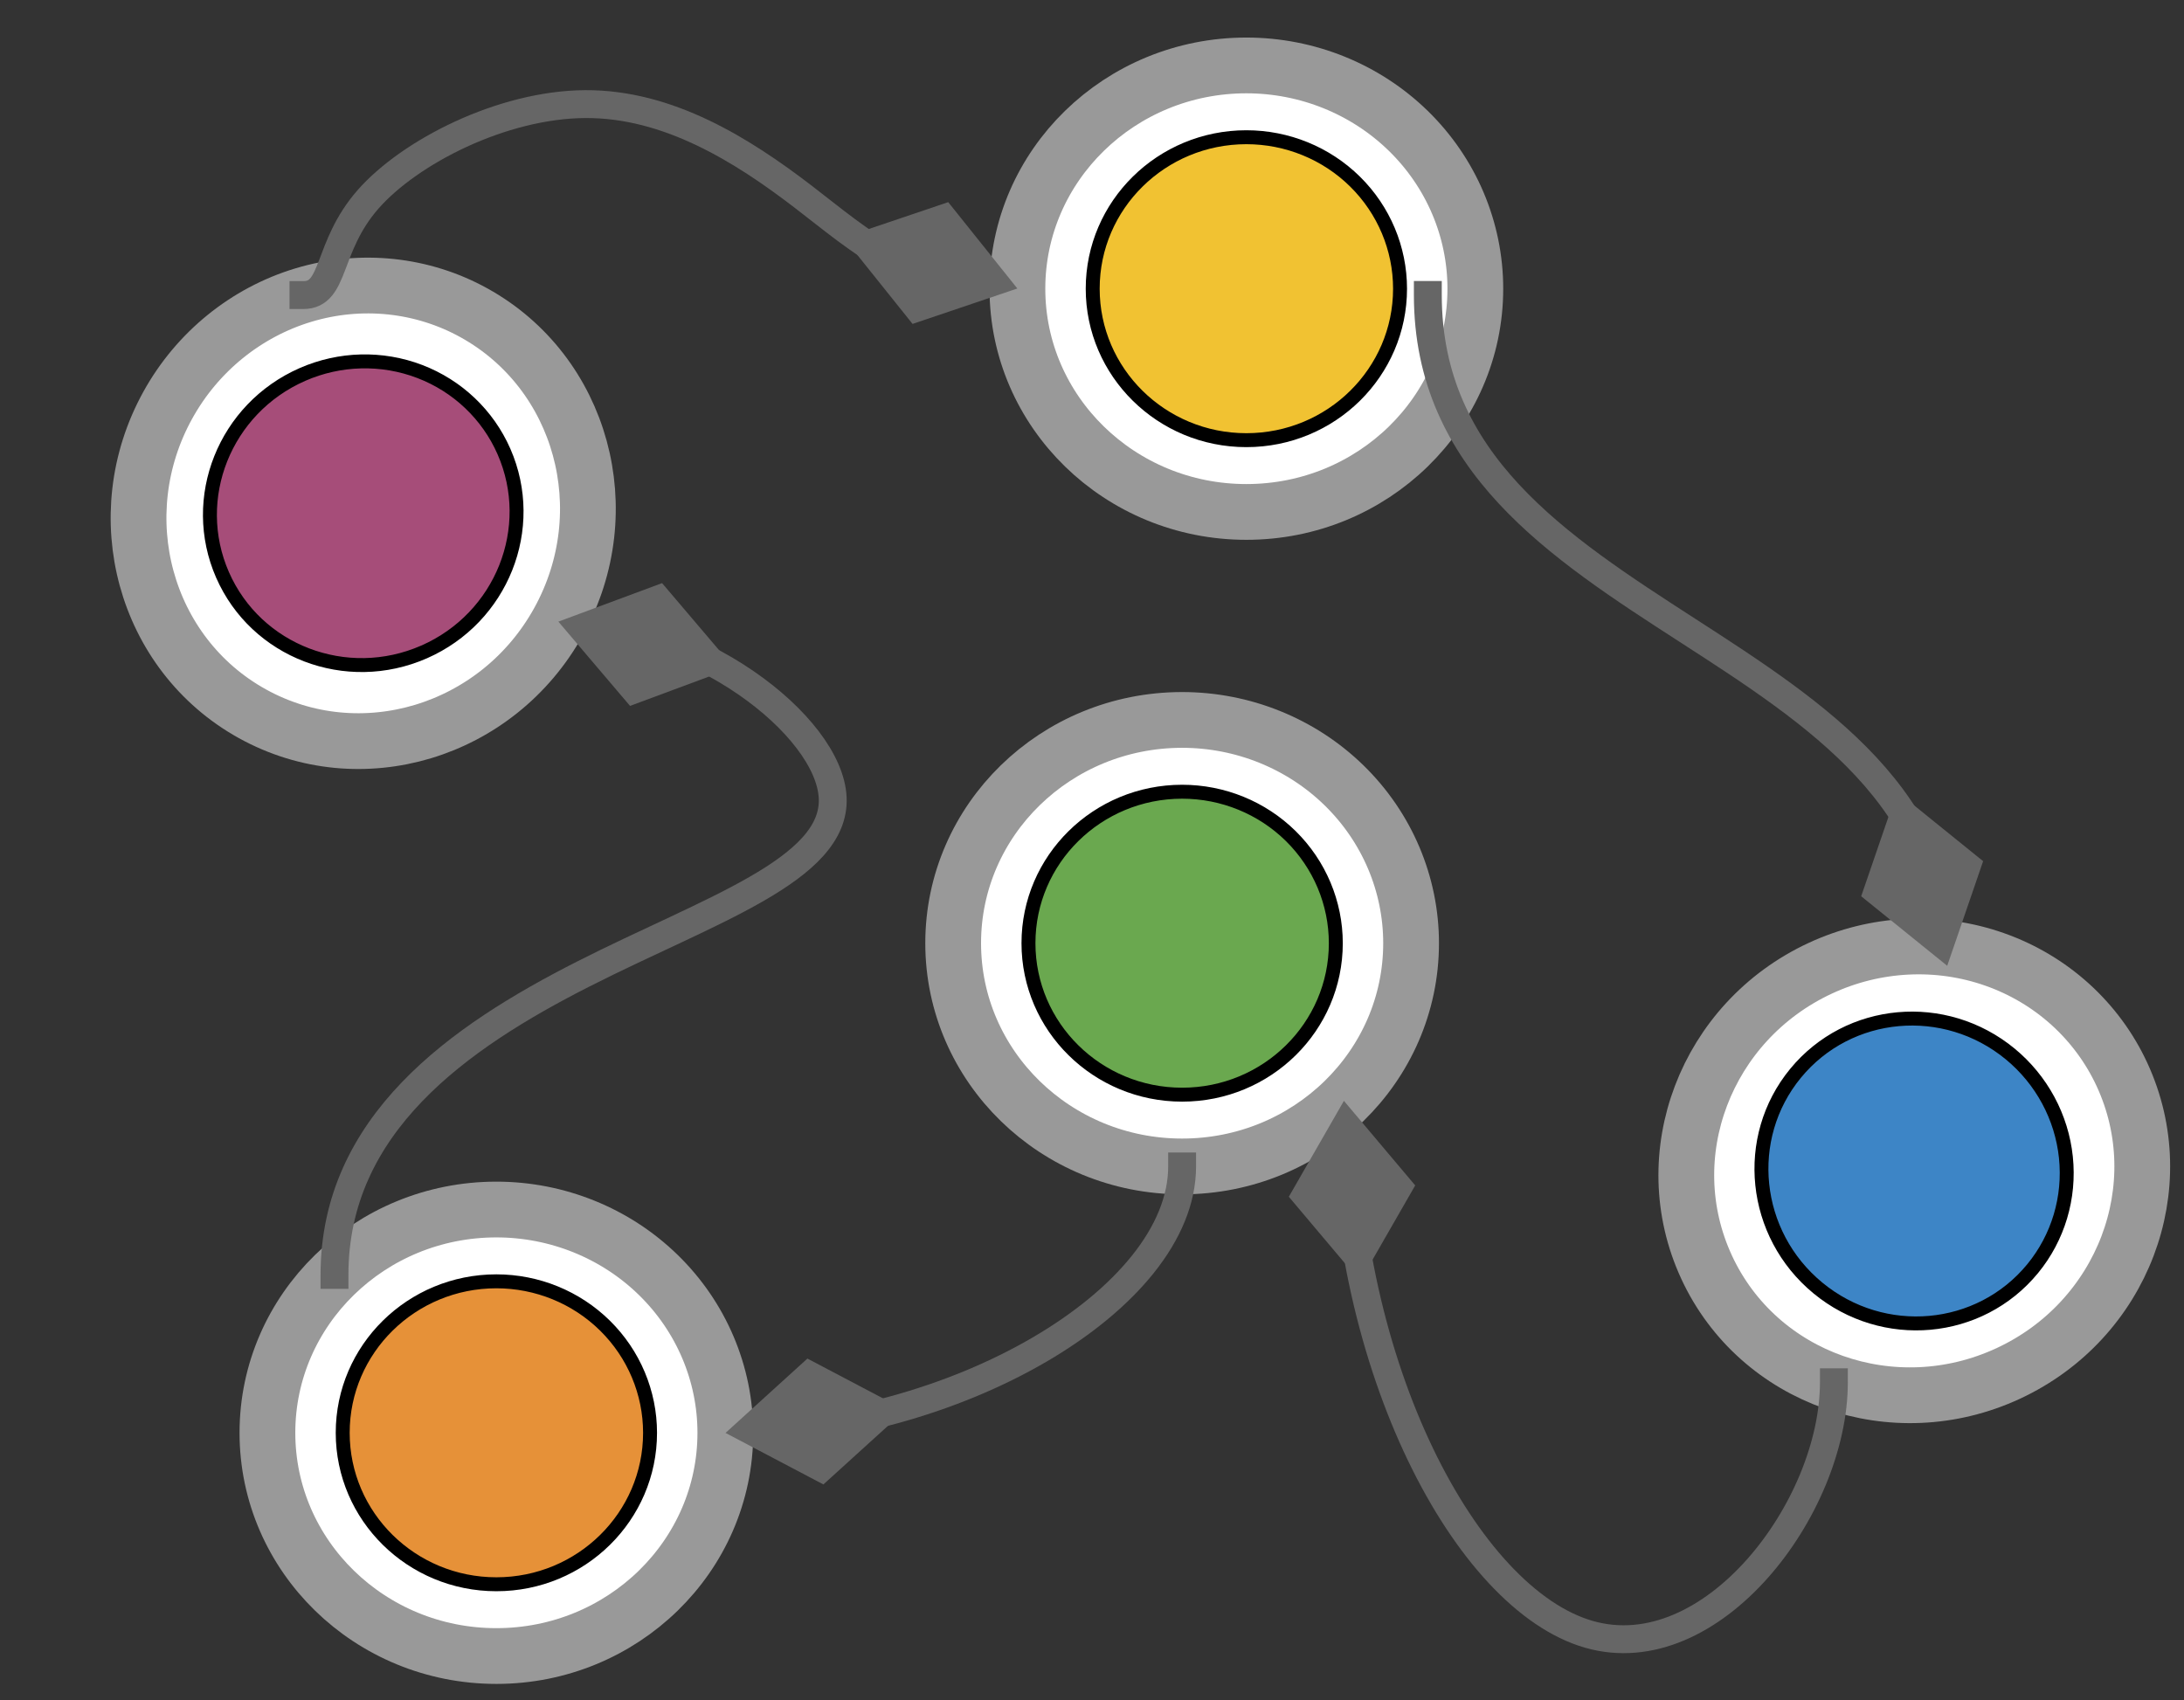 <svg version="1.1" viewBox="0.0 0.0 156.675 121.961" fill="none" stroke="none" stroke-linecap="square" stroke-miterlimit="10" xmlns:xlink="http://www.w3.org/1999/xlink" xmlns="http://www.w3.org/2000/svg"><rect x="0.0" y="0.0" width="156.675" height="121.961" fill="#333333" stroke="none"/><clipPath id="p.0"><path d="m0 0l156.675 0l0 121.961l-156.675 0l0 -121.961z" clip-rule="nonzero"/></clipPath><g clip-path="url(#p.0)"><path fill="#000000" fill-opacity="0.0" d="m0 0l156.675 0l0 121.961l-156.675 0z" fill-rule="evenodd"/><path fill="#ffffff" d="m18.104 51.202l0 0c-7.741 -4.288 -10.455 -14.201 -6.063 -22.142l0 0c2.109 -3.813 5.609 -6.652 9.729 -7.893c4.12 -1.24 8.523 -0.78 12.24 1.279l0 0c7.741 4.288 10.455 14.201 6.063 22.142l0 0c-4.392 7.941 -14.228 10.902 -21.969 6.614z" fill-rule="evenodd"/><path stroke="#999999" stroke-width="4.0" stroke-linejoin="round" stroke-linecap="butt" d="m18.104 51.202l0 0c-7.741 -4.288 -10.455 -14.201 -6.063 -22.142l0 0c2.109 -3.813 5.609 -6.652 9.729 -7.893c4.12 -1.24 8.523 -0.78 12.24 1.279l0 0c7.741 4.288 10.455 14.201 6.063 22.142l0 0c-4.392 7.941 -14.228 10.902 -21.969 6.614z" fill-rule="evenodd"/><path fill="#a64d79" d="m15.964 41.242l0 0c-2.409 -5.497 0.157 -11.934 5.732 -14.378l0 0c2.677 -1.174 5.704 -1.251 8.416 -0.214c2.711 1.037 4.884 3.102 6.041 5.742l0 0c2.409 5.497 -0.157 11.934 -5.732 14.378l0 0c-5.575 2.444 -12.048 -0.031 -14.457 -5.528z" fill-rule="evenodd"/><path stroke="#000000" stroke-width="1.0" stroke-linejoin="round" stroke-linecap="butt" d="m15.964 41.242l0 0c-2.409 -5.497 0.157 -11.934 5.732 -14.378l0 0c2.677 -1.174 5.704 -1.251 8.416 -0.214c2.711 1.037 4.884 3.102 6.041 5.742l0 0c2.409 5.497 -0.157 11.934 -5.732 14.378l0 0c-5.575 2.444 -12.048 -0.031 -14.457 -5.528z" fill-rule="evenodd"/><path fill="#ffffff" d="m72.987 20.71l0 0c0 -8.845 7.354 -16.016 16.425 -16.016l0 0c4.356 0 8.534 1.687 11.614 4.691c3.08 3.004 4.811 7.077 4.811 11.325l0 0c0 8.845 -7.354 16.016 -16.425 16.016l0 0c-9.071 0 -16.425 -7.17 -16.425 -16.016z" fill-rule="evenodd"/><path stroke="#999999" stroke-width="4.0" stroke-linejoin="round" stroke-linecap="butt" d="m72.987 20.71l0 0c0 -8.845 7.354 -16.016 16.425 -16.016l0 0c4.356 0 8.534 1.687 11.614 4.691c3.08 3.004 4.811 7.077 4.811 11.325l0 0c0 8.845 -7.354 16.016 -16.425 16.016l0 0c-9.071 0 -16.425 -7.17 -16.425 -16.016z" fill-rule="evenodd"/><path fill="#f1c232" d="m78.388 20.71l0 0c0 -6.001 4.935 -10.866 11.024 -10.866l0 0c2.924 0 5.728 1.145 7.795 3.183c2.067 2.038 3.229 4.802 3.229 7.684l0 0c0 6.001 -4.935 10.866 -11.024 10.866l0 0c-6.088 0 -11.024 -4.865 -11.024 -10.866z" fill-rule="evenodd"/><path stroke="#000000" stroke-width="1.0" stroke-linejoin="round" stroke-linecap="butt" d="m78.388 20.71l0 0c0 -6.001 4.935 -10.866 11.024 -10.866l0 0c2.924 0 5.728 1.145 7.795 3.183c2.067 2.038 3.229 4.802 3.229 7.684l0 0c0 6.001 -4.935 10.866 -11.024 10.866l0 0c-6.088 0 -11.024 -4.865 -11.024 -10.866z" fill-rule="evenodd"/><path fill="#ffffff" d="m122.429 90.908l0 0c-3.722 -8.028 -0.07 -17.631 8.157 -21.449l0 0c3.951 -1.834 8.451 -2.061 12.508 -0.631c4.058 1.429 7.342 4.398 9.129 8.253l0 0c3.722 8.028 0.07 17.631 -8.157 21.449l0 0c-8.228 3.818 -17.915 0.406 -21.638 -7.622z" fill-rule="evenodd"/><path stroke="#999999" stroke-width="4.0" stroke-linejoin="round" stroke-linecap="butt" d="m122.429 90.908l0 0c-3.722 -8.028 -0.07 -17.631 8.157 -21.449l0 0c3.951 -1.834 8.451 -2.061 12.508 -0.631c4.058 1.429 7.342 4.398 9.129 8.253l0 0c3.722 8.028 0.07 17.631 -8.157 21.449l0 0c-8.228 3.818 -17.915 0.406 -21.638 -7.622z" fill-rule="evenodd"/><path fill="#3d85c6" d="m128.808 76.998l0 0c3.809 -4.636 10.705 -5.256 15.402 -1.386l0 0c2.255 1.859 3.692 4.525 3.993 7.414c0.301 2.888 -0.557 5.762 -2.387 7.988l0 0c-3.809 4.636 -10.705 5.256 -15.402 1.386l0 0c-4.697 -3.87 -5.416 -10.766 -1.606 -15.402z" fill-rule="evenodd"/><path stroke="#000000" stroke-width="1.0" stroke-linejoin="round" stroke-linecap="butt" d="m128.808 76.998l0 0c3.809 -4.636 10.705 -5.256 15.402 -1.386l0 0c2.255 1.859 3.692 4.525 3.993 7.414c0.301 2.888 -0.557 5.762 -2.387 7.988l0 0c-3.809 4.636 -10.705 5.256 -15.402 1.386l0 0c-4.697 -3.87 -5.416 -10.766 -1.606 -15.402z" fill-rule="evenodd"/><path fill="#ffffff" d="m68.378 67.663l0 0c0 -8.845 7.354 -16.016 16.425 -16.016l0 0c4.356 0 8.534 1.687 11.614 4.691c3.08 3.004 4.811 7.077 4.811 11.325l0 0c0 8.845 -7.354 16.016 -16.425 16.016l0 0c-9.071 0 -16.425 -7.17 -16.425 -16.016z" fill-rule="evenodd"/><path stroke="#999999" stroke-width="4.0" stroke-linejoin="round" stroke-linecap="butt" d="m68.378 67.663l0 0c0 -8.845 7.354 -16.016 16.425 -16.016l0 0c4.356 0 8.534 1.687 11.614 4.691c3.08 3.004 4.811 7.077 4.811 11.325l0 0c0 8.845 -7.354 16.016 -16.425 16.016l0 0c-9.071 0 -16.425 -7.17 -16.425 -16.016z" fill-rule="evenodd"/><path fill="#6aa84f" d="m73.78 67.663l0 0c0 -6.001 4.935 -10.866 11.024 -10.866l0 0c2.924 0 5.728 1.145 7.795 3.183c2.067 2.038 3.229 4.802 3.229 7.684l0 0c0 6.001 -4.935 10.866 -11.024 10.866l0 0c-6.088 0 -11.024 -4.865 -11.024 -10.866z" fill-rule="evenodd"/><path stroke="#000000" stroke-width="1.0" stroke-linejoin="round" stroke-linecap="butt" d="m73.78 67.663l0 0c0 -6.001 4.935 -10.866 11.024 -10.866l0 0c2.924 0 5.728 1.145 7.795 3.183c2.067 2.038 3.229 4.802 3.229 7.684l0 0c0 6.001 -4.935 10.866 -11.024 10.866l0 0c-6.088 0 -11.024 -4.865 -11.024 -10.866z" fill-rule="evenodd"/><path fill="#ffffff" d="m19.184 102.786l0 0c0 -8.845 7.354 -16.016 16.425 -16.016l0 0c4.356 0 8.534 1.687 11.614 4.691c3.08 3.004 4.811 7.077 4.811 11.325l0 0c0 8.845 -7.354 16.016 -16.425 16.016l0 0c-9.071 0 -16.425 -7.17 -16.425 -16.016z" fill-rule="evenodd"/><path stroke="#999999" stroke-width="4.0" stroke-linejoin="round" stroke-linecap="butt" d="m19.184 102.786l0 0c0 -8.845 7.354 -16.016 16.425 -16.016l0 0c4.356 0 8.534 1.687 11.614 4.691c3.08 3.004 4.811 7.077 4.811 11.325l0 0c0 8.845 -7.354 16.016 -16.425 16.016l0 0c-9.071 0 -16.425 -7.17 -16.425 -16.016z" fill-rule="evenodd"/><path fill="#e69138" d="m24.585 102.786l0 0c0 -6.001 4.935 -10.866 11.024 -10.866l0 0c2.924 0 5.728 1.145 7.795 3.183c2.067 2.038 3.229 4.802 3.229 7.684l0 0c0 6.001 -4.935 10.866 -11.024 10.866l0 0c-6.088 0 -11.024 -4.865 -11.024 -10.866z" fill-rule="evenodd"/><path stroke="#000000" stroke-width="1.0" stroke-linejoin="round" stroke-linecap="butt" d="m24.585 102.786l0 0c0 -6.001 4.935 -10.866 11.024 -10.866l0 0c2.924 0 5.728 1.145 7.795 3.183c2.067 2.038 3.229 4.802 3.229 7.684l0 0c0 6.001 -4.935 10.866 -11.024 10.866l0 0c-6.088 0 -11.024 -4.865 -11.024 -10.866z" fill-rule="evenodd"/><path fill="#000000" fill-opacity="0.0" d="m21.769 21.168c2.309 0 1.635 -3.434 4.619 -6.85c2.984 -3.417 9.627 -6.817 15.596 -6.85c5.969 -0.034 11.264 3.299 15.596 6.614c4.332 3.315 7.701 6.614 15.402 6.614" fill-rule="evenodd"/><path stroke="#666666" stroke-width="2.0" stroke-linejoin="round" stroke-linecap="butt" d="m21.769 21.168c2.309 0 1.635 -3.434 4.619 -6.85c2.984 -3.417 9.627 -6.817 15.596 -6.85c5.969 -0.034 11.264 3.299 15.596 6.614c1.083 0.829 2.106 1.657 3.151 2.432c0.261 0.194 0.524 0.384 0.79 0.571c0.133 0.093 0.266 0.186 0.4 0.277l0.258 0.172" fill-rule="evenodd"/><path fill="#666666" stroke="#666666" stroke-width="2.0" stroke-linecap="butt" d="m62.179 17.533l3.629 4.533l5.501 -1.86l-3.629 -4.533z" fill-rule="evenodd"/><path fill="#000000" fill-opacity="0.0" d="m102.429 21.159c0 12.031 9.315 18.047 18.63 24.063c9.315 6.016 18.63 12.031 18.63 24.063" fill-rule="evenodd"/><path stroke="#666666" stroke-width="2.0" stroke-linejoin="round" stroke-linecap="butt" d="m102.429 21.159c0 12.031 9.315 18.047 18.63 24.063c4.657 3.008 9.315 6.016 12.808 9.776c0.873 0.94 1.674 1.927 2.383 2.973c0.089 0.131 0.176 0.262 0.262 0.395l0.064 0.102" fill-rule="evenodd"/><path fill="#666666" stroke="#666666" stroke-width="2.0" stroke-linecap="butt" d="m136.576 58.467l-1.886 5.492l4.516 3.65l1.886 -5.492z" fill-rule="evenodd"/><path fill="#000000" fill-opacity="0.0" d="m131.559 99.161c0 9.041 -8.787 20.606 -17.575 18.083c-8.787 -2.524 -17.575 -19.136 -17.575 -38.272" fill-rule="evenodd"/><path stroke="#666666" stroke-width="2.0" stroke-linejoin="round" stroke-linecap="butt" d="m131.559 99.161c0 9.041 -8.787 20.606 -17.575 18.083c-4.394 -1.262 -8.787 -6.046 -12.083 -12.906c-1.648 -3.43 -3.021 -7.38 -3.982 -11.667c-0.12 -0.536 -0.234 -1.077 -0.341 -1.623c-0.053 -0.273 -0.105 -0.547 -0.155 -0.823l-0.007 -0.04" fill-rule="evenodd"/><path fill="#666666" stroke="#666666" stroke-width="2.0" stroke-linecap="butt" d="m97.416 90.184l2.892 -5.035l-3.743 -4.44l-2.892 5.035z" fill-rule="evenodd"/><path fill="#000000" fill-opacity="0.0" d="m84.803 83.678c0 9.559 -16.378 19.118 -32.756 19.118" fill-rule="evenodd"/><path stroke="#666666" stroke-width="2.0" stroke-linejoin="round" stroke-linecap="butt" d="m84.803 83.678c0 4.78 -4.094 9.559 -10.236 13.144c-3.071 1.792 -6.654 3.286 -10.492 4.331c-0.24 0.065 -0.481 0.129 -0.723 0.191l-0.138 0.034" fill-rule="evenodd"/><path fill="#666666" stroke="#666666" stroke-width="2.0" stroke-linecap="butt" d="m63.214 101.378l-5.138 -2.705l-4.299 3.903l5.138 2.705z" fill-rule="evenodd"/><path fill="#000000" fill-opacity="0.0" d="m23.995 91.461c0 -10.799 8.875 -17.034 17.87 -21.598c8.995 -4.564 18.111 -7.458 17.87 -12.634c-0.241 -5.176 -9.839 -12.634 -19.677 -12.634" fill-rule="evenodd"/><path stroke="#666666" stroke-width="2.0" stroke-linejoin="round" stroke-linecap="butt" d="m23.995 91.461c0 -10.799 8.875 -17.034 17.87 -21.598c8.995 -4.564 18.111 -7.458 17.87 -12.634c-0.12 -2.588 -2.58 -5.747 -6.24 -8.258c-0.457 -0.314 -0.934 -0.618 -1.426 -0.909c-0.246 -0.146 -0.497 -0.288 -0.751 -0.427l-0.368 -0.198" fill-rule="evenodd"/><path fill="#666666" stroke="#666666" stroke-width="2.0" stroke-linecap="butt" d="m50.949 47.437l-3.762 -4.424l-5.443 2.022l3.762 4.424z" fill-rule="evenodd"/></g></svg>
